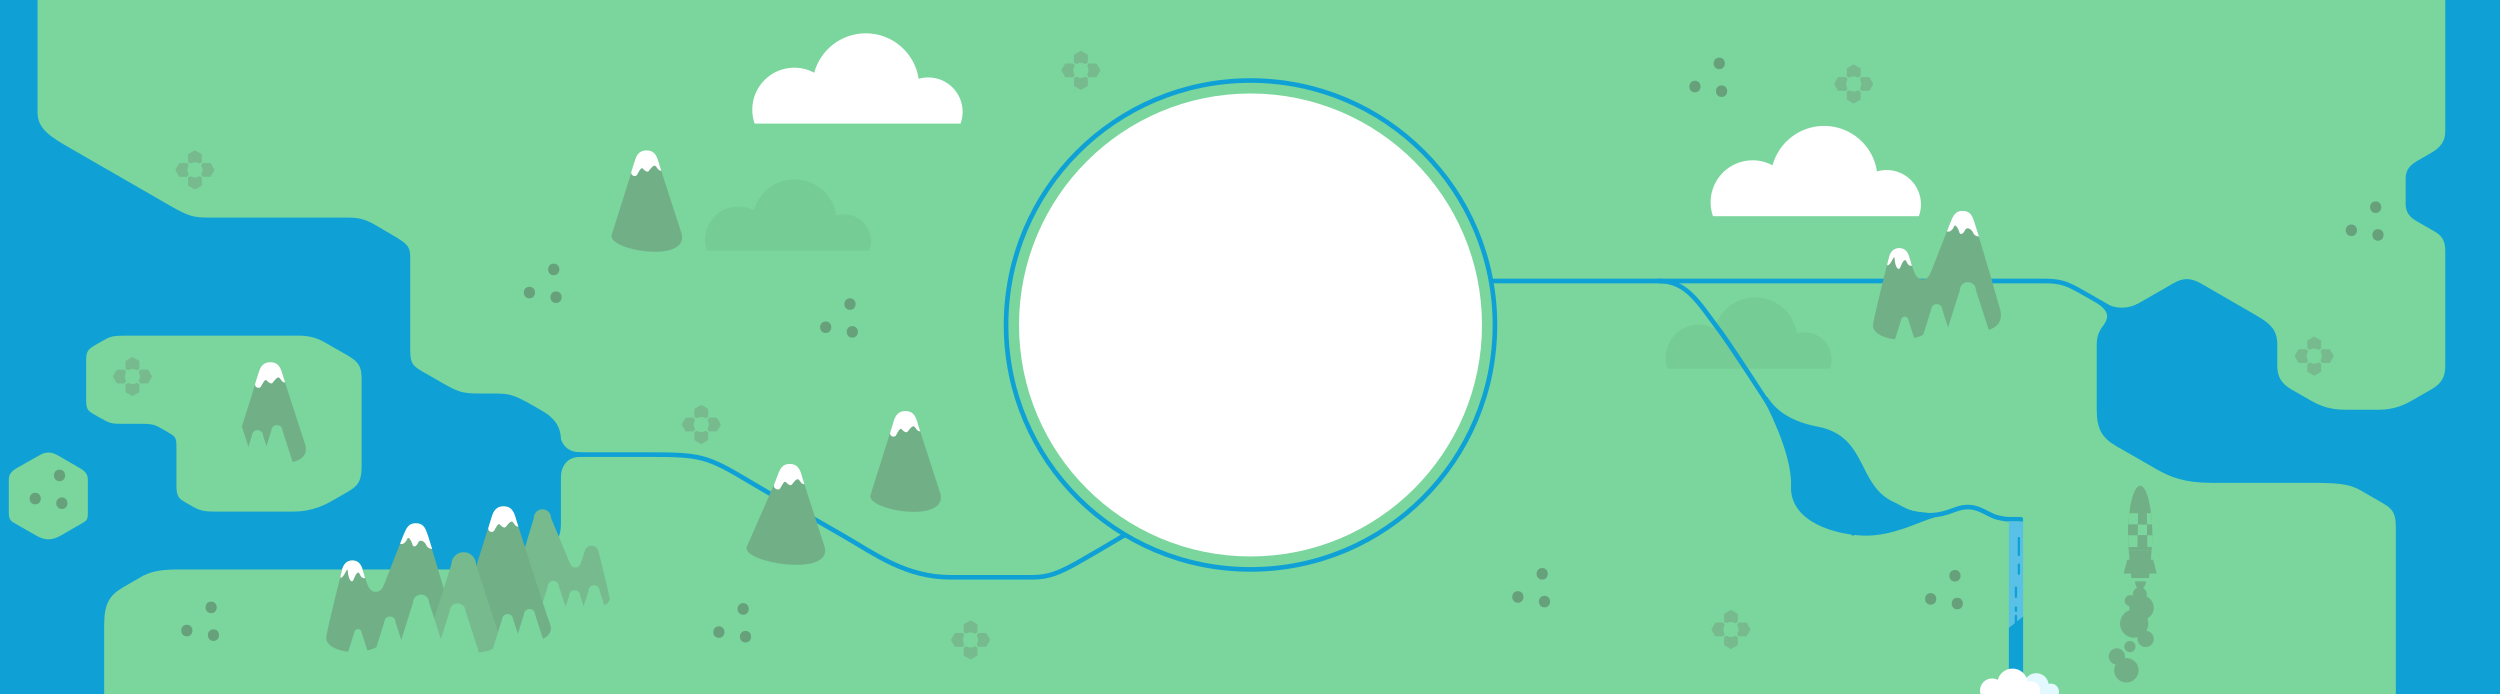 <?xml version="1.0" encoding="utf-8"?>
<!-- Generator: Adobe Illustrator 16.0.0, SVG Export Plug-In . SVG Version: 6.00 Build 0)  -->
<!DOCTYPE svg PUBLIC "-//W3C//DTD SVG 1.1//EN" "http://www.w3.org/Graphics/SVG/1.1/DTD/svg11.dtd">
<svg version="1.1" xmlns="http://www.w3.org/2000/svg" xmlns:xlink="http://www.w3.org/1999/xlink" x="0px" y="0px" width="1080px"
	 height="300px" viewBox="0 0 1080 300" enable-background="new 0 0 1080 300" xml:space="preserve">
<g id="header__x2B__bg">
	<rect fill="#0FA1D6" width="1080" height="300"/>
</g>
<g id="pathway_page">
</g>
<g id="HEADER_GREEN">
	<path fill="#7AD69C" d="M92.405,221c-3.812,0-5.961-0.33-9.096-2.129c-1.254-0.72-1.922-1.104-2.978-1.713
		c-2.717-1.569-4.114-2.27-4.114-7.27s0-13.438,0-17.188s-0.601-4.2-3.477-5.849c-1.201-0.689-2.491-1.432-3.476-2
		c-2.497-1.442-3.985-1.764-8.047-1.764s-5.75,0-8.333,0c-4.583,0-5.339-0.088-9.686-2.592c-0.892-0.514-1.788-1.027-2.553-1.467
		c-2.712-1.558-3.428-2.279-3.428-6.167s0-12.335,0-16.862s0.723-5.098,4.897-7.499c0.716-0.412,1.452-0.833,2.163-1.241
		c3.261-1.871,4.396-2.261,9.959-2.261s70.576,0,74.576,0c5.738,0,8.841,1.392,11.864,3.119c2.722,1.555,5.92,3.383,8.242,4.71
		c4.899,2.8,7.298,4.377,7.298,10.599s0,30.16,0,37.885s-2.254,9.004-7.504,12.035c-0.781,0.45-2.243,1.29-3.921,2.254
		c-4.066,2.336-9.403,5.398-18.325,5.398S96.218,221,92.405,221z"/>
	<path fill="#7AD69C" d="M26.531,231.201c1.941-1.12,6.303-3.637,8.916-5.146c1.925-1.11,2.503-1.479,2.503-4.417s0-11.75,0-14.542
		s-1.887-3.951-3.763-5.042c-3.381-1.965-7.849-4.548-9.137-5.292c-2.993-1.728-5.292-1.669-8.189-0.002
		c-1.273,0.733-5.933,3.329-9.355,5.294c-1.947,1.118-3.692,2.425-3.692,5.042c0,0,0,11.729,0,14.573s1.053,3.539,2.561,4.396
		c2.667,1.516,6.756,3.846,8.969,5.135C19.413,233.571,22.301,233.642,26.531,231.201z"/>
	<path fill="#7AD69C" d="M1051.627,99.936c-1.901-1.092-4.167-2.393-6.991-4.016c-2.286-1.312-5.395-3.032-5.395-7.907
		c0-3.562,0-6.5,0-10.875s2.545-6.169,5.367-7.821c2.356-1.379,4.494-2.63,5.963-3.478c3.383-1.953,5.78-4.619,5.78-8.951
		c0-3.333,0-56.888,0-56.888H16.218c0,0,0,41.318,0,48.652s6.289,10.857,14.733,15.715c15.045,8.655,36.929,21.25,42.267,24.349
		C81.551,93.555,83.791,94,90.301,94h60.083c6.5,0,9.034,1.617,13.604,4.284s0.252,0.106,5.772,3.386s7.457,4.447,7.457,9.28v40.375
		c0,6.25,1.312,6.938,7.131,10.239c2.377,1.349,4.921,2.848,6.816,3.917c7.366,4.156,8.803,4.511,16.486,4.511
		c1.688,0,3.13,0,3.755,0c7.938,0,9.375,0.021,16.753,4.013c2.212,1.197,4.505,2.599,6.397,3.696
		c5.107,2.961,7.763,6.854,7.763,12.358s0,31.385,0,36.016c0,7.308-2.959,9.473-7.611,12.325c-2.649,1.624-3.248,1.86-7.147,4.105
		S221.727,246,215.001,246H78.135c-7.833,0-11.917,0.555-16.333,2.722c-1.937,1.104-6.821,3.909-8.797,5.095
		C47.468,257.138,45,260.513,45,270.138C45,272.596,45,300,45,300h990c0,0,0-64.072,0-70.342s0.005-9.046-5.542-12.233
		c-1.717-0.987-8.08-4.661-9.897-5.706c-4.896-2.814-10.343-3.136-22.343-3.136h-42.019c-11.47,0-17.643-2.468-23.704-5.942
		c-2.754-1.579-11.897-6.84-17.143-9.846c-6.3-3.611-8.563-7.418-8.563-15.905v-28.083c0-6.093,3.099-9.191,8.596-12.348
		c4.247-2.439,18.295-10.497,24.456-14.046c4.523-2.606,7.684-2.434,12.4,0.29c3.199,1.848,15.112,8.758,23.678,13.685
		c6.219,3.577,8.868,6.42,8.868,12.5s0,4.499,0,9.166s1.758,7.675,6.147,10.199c3.048,1.752,5.153,2.95,8.124,4.666
		c4.96,2.864,9.324,4.081,14.991,4.081h14.5c6.667,0,10.948-1.994,14.617-4.112c1.861-1.074,4.581-2.58,8.008-4.573
		c3.329-1.936,6.177-4.26,6.177-10.261c0,0,0-44.916,0-49.479S1055.068,101.912,1051.627,99.936z"/>
</g>
<g id="HEADER_details">
	<polygon fill="#0FA1D6" points="873.957,224.216 873.957,226.498 871.676,224.529 	"/>
	<path fill="#E3F9FF" d="M889.489,298.8c0-1.927-1.562-3.489-3.488-3.489c-0.34,0-0.668,0.049-0.979,0.14
		c-0.391-2.618-2.647-4.626-5.375-4.626c-2.506,0-4.615,1.698-5.242,4.005c-0.604-0.326-1.293-0.51-2.027-0.51
		c-2.357,0-4.268,1.911-4.268,4.269c0,0.495,0.084,0.969,0.239,1.411h20.929C889.416,299.626,889.489,299.222,889.489,298.8z"/>
	<path fill="none" stroke="#0FA1D6" stroke-width="2" stroke-miterlimit="10" d="M643.885,121.388c19,0,70.333,0,109.333,0
		s120.037,0,129.9,0c6.934,0,9.697,1.108,15.14,4.117c5.884,3.253,14.062,8.107,21.74,12.7"/>
	<path fill="#77BA8E" d="M215.181,260.786c0,0,10.139,0,17.087,0c13.764,5.161,32.009,2.547,31.083-2.374
		c-0.927-4.921-4.625-19.483-4.625-19.483c-0.352-1.914-1.425-3.183-3.182-3.183s-2.721,1.176-3.182,3.183l-1.13,3.542
		c-0.548,1.501-1.21,2.703-2.703,2.703c-1.493,0-1.968-0.95-2.703-2.703l-7.787-18.76c0-2.046-1.659-3.706-3.705-3.706
		c-2.047,0-3.706,1.659-3.706,3.706l-4.864,16.211c0,2.046-1.659,3.705-3.705,3.705"/>
	<path fill="#7AD69C" d="M245.866,266.931l-4.409-13.607c0-1.333-1.08-2.413-2.413-2.413c-1.332,0-2.412,1.08-2.412,2.413
		l-4.373,13.872C231.053,270.287,247.561,273.075,245.866,266.931z"/>
	<path fill="#7AD69C" d="M255.068,270.991l-4.409-13.607c0-1.333-1.08-2.413-2.413-2.413c-1.332,0-2.412,1.08-2.412,2.413
		l-4.373,13.872C240.255,274.346,256.763,277.134,255.068,270.991z"/>
	<path fill="#7AD69C" d="M263.458,268.825l-4.409-13.607c0-1.333-1.08-2.413-2.413-2.413c-1.332,0-2.412,1.08-2.412,2.413
		l-4.373,13.872C248.645,272.181,265.153,274.969,263.458,268.825z"/>
	<g>
		<g>
			<path fill="#67A17C" d="M732.218,39.888c3.225,0,3.225-5,0-5S728.993,39.888,732.218,39.888L732.218,39.888z"/>
		</g>
	</g>
	<g>
		<g>
			<path fill="#67A17C" d="M743.718,41.888c3.225,0,3.225-5,0-5S740.493,41.888,743.718,41.888L743.718,41.888z"/>
		</g>
	</g>
	<g>
		<g>
			<path fill="#67A17C" d="M742.718,29.888c3.225,0,3.225-5,0-5S739.493,29.888,742.718,29.888L742.718,29.888z"/>
		</g>
	</g>
	<g>
		<g>
			<path fill="#67A17C" d="M1015.784,101.993c3.225,0,3.225-5,0-5S1012.56,101.993,1015.784,101.993L1015.784,101.993z"/>
		</g>
	</g>
	<g>
		<g>
			<path fill="#67A17C" d="M1027.284,103.993c3.225,0,3.225-5,0-5S1024.06,103.993,1027.284,103.993L1027.284,103.993z"/>
		</g>
	</g>
	<g>
		<g>
			<path fill="#67A17C" d="M1026.284,91.993c3.225,0,3.225-5,0-5S1023.06,91.993,1026.284,91.993L1026.284,91.993z"/>
		</g>
	</g>
	<g>
		<g>
			<path fill="#67A17C" d="M834.051,261.222c3.225,0,3.225-5,0-5S830.826,261.222,834.051,261.222L834.051,261.222z"/>
		</g>
	</g>
	<g>
		<g>
			<path fill="#67A17C" d="M845.551,263.222c3.225,0,3.225-5,0-5S842.326,263.222,845.551,263.222L845.551,263.222z"/>
		</g>
	</g>
	<g>
		<g>
			<path fill="#67A17C" d="M844.551,251.222c3.225,0,3.225-5,0-5S841.326,251.222,844.551,251.222L844.551,251.222z"/>
		</g>
	</g>
	<g>
		<g>
			<path fill="#67A17C" d="M655.718,260.388c3.225,0,3.225-5,0-5S652.493,260.388,655.718,260.388L655.718,260.388z"/>
		</g>
	</g>
	<g>
		<g>
			<path fill="#67A17C" d="M667.218,262.388c3.225,0,3.225-5,0-5S663.993,262.388,667.218,262.388L667.218,262.388z"/>
		</g>
	</g>
	<g>
		<g>
			<path fill="#67A17C" d="M666.218,250.388c3.225,0,3.225-5,0-5S662.993,250.388,666.218,250.388L666.218,250.388z"/>
		</g>
	</g>
	<g>
		<g>
			<path fill="#67A17C" d="M80.718,274.888c3.224,0,3.224-5,0-5S77.494,274.888,80.718,274.888L80.718,274.888z"/>
		</g>
	</g>
	<g>
		<g>
			<path fill="#67A17C" d="M92.218,276.888c3.224,0,3.224-5,0-5S88.994,276.888,92.218,276.888L92.218,276.888z"/>
		</g>
	</g>
	<g>
		<g>
			<path fill="#67A17C" d="M91.218,264.888c3.224,0,3.224-5,0-5S87.994,264.888,91.218,264.888L91.218,264.888z"/>
		</g>
	</g>
	<g>
		<g>
			<path fill="#67A17C" d="M15.218,217.888c3.224,0,3.224-5,0-5S11.994,217.888,15.218,217.888L15.218,217.888z"/>
		</g>
	</g>
	<g>
		<g>
			<path fill="#67A17C" d="M26.718,219.888c3.224,0,3.224-5,0-5S23.494,219.888,26.718,219.888L26.718,219.888z"/>
		</g>
	</g>
	<g>
		<g>
			<path fill="#67A17C" d="M25.718,207.888c3.224,0,3.224-5,0-5S22.494,207.888,25.718,207.888L25.718,207.888z"/>
		</g>
	</g>
	<g>
		<g>
			<path fill="#67A17C" d="M356.695,143.869c3.224,0,3.224-5,0-5S353.471,143.869,356.695,143.869L356.695,143.869z"/>
		</g>
	</g>
	<g>
		<g>
			<path fill="#67A17C" d="M368.195,145.869c3.224,0,3.224-5,0-5S364.971,145.869,368.195,145.869L368.195,145.869z"/>
		</g>
	</g>
	<g>
		<g>
			<path fill="#67A17C" d="M367.195,133.869c3.224,0,3.224-5,0-5S363.971,133.869,367.195,133.869L367.195,133.869z"/>
		</g>
	</g>
	<g>
		<g>
			<path fill="#67A17C" d="M228.718,128.888c3.224,0,3.224-5,0-5S225.494,128.888,228.718,128.888L228.718,128.888z"/>
		</g>
	</g>
	<g>
		<g>
			<path fill="#67A17C" d="M240.218,130.888c3.224,0,3.224-5,0-5S236.994,130.888,240.218,130.888L240.218,130.888z"/>
		</g>
	</g>
	<g>
		<g>
			<path fill="#67A17C" d="M239.218,118.888c3.224,0,3.224-5,0-5S235.994,118.888,239.218,118.888L239.218,118.888z"/>
		</g>
	</g>
	<g>
		<g>
			<path fill="#67A17C" d="M310.551,275.555c3.224,0,3.224-5,0-5S307.327,275.555,310.551,275.555L310.551,275.555z"/>
		</g>
	</g>
	<g>
		<g>
			<path fill="#67A17C" d="M322.051,277.555c3.224,0,3.224-5,0-5S318.827,277.555,322.051,277.555L322.051,277.555z"/>
		</g>
	</g>
	<g>
		<g>
			<path fill="#67A17C" d="M321.051,265.555c3.224,0,3.224-5,0-5S317.827,265.555,321.051,265.555L321.051,265.555z"/>
		</g>
	</g>
	<path fill="#FFFFFF" d="M415.854,48.288c0-8.192-6.641-14.833-14.833-14.833c-1.443,0-2.836,0.21-4.156,0.595
		c-1.661-11.127-11.255-19.662-22.844-19.662c-10.655,0-19.62,7.216-22.287,17.026c-2.562-1.385-5.496-2.171-8.613-2.171
		c-10.021,0-18.146,8.124-18.146,18.146c0,2.103,0.362,4.121,1.02,6h88.958C415.536,51.798,415.854,50.08,415.854,48.288z"/>
	<path fill="#75CC95" d="M791.251,155.245c0-6.46-5.237-11.698-11.698-11.698c-1.138,0-2.236,0.166-3.278,0.469
		c-1.309-8.775-8.875-15.506-18.016-15.506c-8.402,0-15.473,5.69-17.577,13.428c-2.021-1.092-4.335-1.713-6.793-1.713
		c-7.903,0-14.31,6.407-14.31,14.312c0,1.658,0.285,3.25,0.804,4.731h70.159C791.001,158.013,791.251,156.658,791.251,155.245z"/>
	<path fill="#75CC95" d="M376.251,104.245c0-6.46-5.237-11.698-11.698-11.698c-1.138,0-2.236,0.166-3.278,0.469
		c-1.309-8.775-8.875-15.506-18.016-15.506c-8.402,0-15.473,5.69-17.577,13.428c-2.021-1.092-4.335-1.713-6.793-1.713
		c-7.903,0-14.31,6.407-14.31,14.312c0,1.658,0.285,3.25,0.804,4.731h70.159C376.001,107.013,376.251,105.658,376.251,104.245z"/>
	<path fill="#FFFFFF" d="M829.854,88.288c0-8.192-6.641-14.833-14.833-14.833c-1.443,0-2.836,0.21-4.156,0.595
		c-1.66-11.127-11.254-19.662-22.844-19.662c-10.654,0-19.619,7.216-22.287,17.026c-2.562-1.385-5.496-2.171-8.613-2.171
		c-10.021,0-18.145,8.124-18.145,18.146c0,2.103,0.361,4.121,1.02,6h88.959C829.536,91.798,829.854,90.08,829.854,88.288z"/>
	<path fill="#71B087" d="M216.211,278.647c-2.778,0-5.889-0.509-5.889-0.509s-35.333,0-45.333,0c-8,6.25-25.333,3.667-24-3.417
		s6.656-28.043,6.656-28.043c0.506-2.755,2.051-4.581,4.58-4.581c2.53,0,3.916,1.692,4.581,4.581l1.627,5.098
		c0.789,2.161,1.742,3.89,3.89,3.89c2.149,0,2.833-1.367,3.89-3.89l7.99-20.388c1.536-3.188,2.388-5.333,5.333-5.333
		c2.946,0,3.891,1.833,5.333,5.333l7,23.333c0,2.945,2.388,5.333,5.333,5.333c2.946,0,5.333-2.388,5.333-5.333l9.667-30.667
		c1.223-3.48,2.388-5.333,5.333-5.333c2.946,0,4.015,1.916,5.333,5.333c0,0,12.248,38.788,14.739,45.486
		S230.286,278.647,216.211,278.647z"/>
	<path fill="#77BA8E" d="M215.384,273.952l-9.748-30.082c0-2.946-2.388-5.333-5.333-5.333c-2.945,0-5.333,2.388-5.333,5.333
		l-9.667,30.667C182.636,281.37,219.131,287.534,215.384,273.952z"/>
	<path fill="#7AD69C" d="M191.698,279.878l-6.335-19.552c0-1.915-1.552-3.466-3.466-3.466s-3.466,1.552-3.466,3.466l-6.283,19.932
		C170.414,284.7,194.133,288.706,191.698,279.878z"/>
	<path fill="#7AD69C" d="M207.495,283.687l-6.335-19.552c0-1.915-1.552-3.466-3.466-3.466s-3.466,1.552-3.466,3.466l-6.283,19.932
		C186.21,288.508,209.93,292.514,207.495,283.687z"/>
	<path fill="#7AD69C" d="M226.107,281.276l-4.409-13.607c0-1.333-1.08-2.413-2.413-2.413c-1.332,0-2.412,1.08-2.412,2.413
		L212.5,281.54C211.294,284.631,227.802,287.419,226.107,281.276z"/>
	<path fill="#7AD69C" d="M235.581,279.111l-4.409-13.607c0-1.333-1.08-2.413-2.413-2.413c-1.332,0-2.412,1.08-2.412,2.413
		l-4.373,13.872C220.768,282.466,237.276,285.254,235.581,279.111z"/>
	<path fill="#7AD69C" d="M175.26,282.351l-4.409-13.607c0-1.333-1.08-2.413-2.413-2.413c-1.332,0-2.412,1.08-2.412,2.413
		l-4.373,13.872C160.447,285.707,176.955,288.495,175.26,282.351z"/>
	<path fill="#7AD69C" d="M159.216,282.549l-2.968-9.159c0-0.897-0.727-1.624-1.624-1.624c-0.896,0-1.624,0.727-1.624,1.624
		l-2.944,9.337C149.245,284.807,160.357,286.684,159.216,282.549z"/>
	<path fill="#FFFFFF" d="M223.964,227.513c-0.662-1.875-1.094-3.458-1.094-3.458c-0.943-3.667-2.388-5.333-5.333-5.333
		c-2.945,0-4.422,1.729-5.333,5.333l-1.162,3.684c-0.678,1.961,1.76,2.586,2.385,1.586s1.75-3.625,2.5-2.75s2,1.875,2.688,0.938
		s2.188-3.062,3.062-1.812S222.813,227.451,223.964,227.513z"/>
	<path fill="#71B087" d="M406.193,213.053l-9.748-30.082c-2.129-2.084-2.388-5.333-5.333-5.333c-2.945,0-3.755,2.526-5.333,5.333
		l-9.667,30.667C373.445,220.471,409.94,226.635,406.193,213.053z"/>
	<path fill="#FFFFFF" d="M184.87,231.389c-1.255-4.063-2.388-5.333-5.333-5.333c-2.945,0-3.922,1.833-5.333,5.333l-1.373,3.503
		c1.346,0.684,2.721-1.003,3.159-2.191s1.812,1,2.188,2.5s1.75,0.875,2.438-0.75s2.75-0.812,3.625,1.188
		c0.642,1.467,2.438,1.5,2.438,1.5L184.87,231.389z"/>
	<path fill="#FFFFFF" d="M156.806,246.679c-0.665-2.888-2.051-4.581-4.581-4.581c-2.529,0-4.074,1.826-4.58,4.581
		c0,0-0.2,0.791-0.535,2.117c-0.413,1.634,1.004,0.551,1.712-0.782s1.346-2.587,1.417-1.417c0.25,4.167,1.851,5.524,2.5,3.792
		c0.75-2,1.896-4.062,2.562-2.562s1.23,2.075,2.438,1.938C157.489,248.68,156.806,246.679,156.806,246.679z"/>
	<path fill="none" stroke="#0FA1D6" stroke-width="2" stroke-linecap="round" stroke-linejoin="round" stroke-miterlimit="10" d="
		M716.551,121.388c12,0,17,9,26,21s41,63,58,88"/>
	
		<path fill="#0FA1D6" stroke="#0FA1D6" stroke-width="2" stroke-linecap="round" stroke-linejoin="round" stroke-miterlimit="10" d="
		M762.806,172.285c3.971,5.957,10.362,10.71,22.281,13.016c21.131,4.087,15.997,24.645,32.464,32.421
		c5.998,2.833,6.001,4.333,17.334,5c-6,1.667-17.497,8-29.667,7.667c-11.696-0.32-31.16-5.599-30.499-20.379
		S762.806,172.285,762.806,172.285z"/>
	<path fill="none" stroke="#0FA1D6" stroke-width="2" stroke-linecap="round" stroke-linejoin="round" stroke-miterlimit="10" d="
		M809.884,216.366c19.667,8,25.746,7.191,34.728,3.786s12.96,2.056,18.283,3.386c2.543,0.635,4.031,0.765,4.922,0.765
		c0.338,0,4.77,0,5.141,0"/>
	<rect x="867.841" y="225.263" fill="#59C0E6" width="6.13" height="69.232"/>
	<polygon fill="#0FA1D6" points="867.841,271.24 867.841,294.496 873.971,294.496 873.971,266.37 	"/>
	
		<line fill="none" stroke="#0FA1D6" stroke-linecap="round" stroke-miterlimit="10" x1="870.884" y1="253.879" x2="870.884" y2="257.796"/>
	
		<line fill="none" stroke="#0FA1D6" stroke-linecap="round" stroke-miterlimit="10" x1="872.155" y1="243.929" x2="872.155" y2="247.846"/>
	
		<line fill="none" stroke="#0FA1D6" stroke-linecap="round" stroke-miterlimit="10" x1="872.155" y1="232.467" x2="872.155" y2="239.733"/>
	
		<line fill="none" stroke="#0FA1D6" stroke-linecap="round" stroke-miterlimit="10" x1="870.884" y1="266.093" x2="870.884" y2="270.01"/>
	
		<line fill="none" stroke="#0FA1D6" stroke-linecap="round" stroke-miterlimit="10" x1="870.884" y1="262.427" x2="870.884" y2="263.844"/>
	<path fill="#FFFFFF" d="M881.385,298.54c0-2.346-1.901-4.248-4.247-4.248c-0.413,0-0.812,0.06-1.19,0.17
		c-0.476-3.187-3.223-5.63-6.542-5.63c-3.051,0-5.618,2.066-6.382,4.875c-0.734-0.396-1.574-0.622-2.467-0.622
		c-2.87,0-5.196,2.327-5.196,5.197c0,0.602,0.104,1.18,0.292,1.718h25.476C881.295,299.545,881.385,299.053,881.385,298.54z"/>
	<path fill="#FFFFFF" d="M397.55,186.358c-0.662-1.875-1.094-3.458-1.094-3.458c-0.943-3.667-2.388-5.333-5.333-5.333
		c-2.945,0-4.422,1.729-5.333,5.333l-1.162,3.684c-0.678,1.961,1.76,2.586,2.385,1.586s1.75-3.625,2.5-2.75s2,1.875,2.688,0.938
		s2.188-3.062,3.062-1.812S396.399,186.295,397.55,186.358z"/>
	<path fill="#71B087" d="M131.884,192.202l-9.748-30.082c0-2.946-2.388-5.333-5.333-5.333c-2.945,0-5.333,2.388-5.333,5.333
		l-9.667,30.667C99.136,199.62,135.631,205.784,131.884,192.202z"/>
	<path fill="#FFFFFF" d="M123.214,165.263c-0.662-1.875-1.094-3.458-1.094-3.458c-0.943-3.667-2.388-5.333-5.333-5.333
		c-2.945,0-4.422,1.729-5.333,5.333l-1.162,3.684c-0.678,1.961,1.76,2.586,2.385,1.586s1.75-3.625,2.5-2.75s2,1.875,2.688,0.938
		s2.188-3.062,3.062-1.812S122.063,165.201,123.214,165.263z"/>
	<path fill="#71B087" d="M294.384,100.702l-9.748-30.082c0-2.946-2.388-5.333-5.333-5.333c-2.945,0-5.333,2.388-5.333,5.333
		l-9.667,30.667C261.636,108.12,298.131,114.284,294.384,100.702z"/>
	<path fill="#FFFFFF" d="M285.714,73.763c-0.662-1.875-1.094-3.458-1.094-3.458c-0.943-3.667-2.388-5.333-5.333-5.333
		c-2.945,0-4.422,1.729-5.333,5.333l-1.162,3.684c-0.678,1.961,1.76,2.586,2.385,1.586s1.75-3.625,2.5-2.75s2,1.875,2.688,0.938
		s2.188-3.062,3.062-1.812S284.563,73.701,285.714,73.763z"/>
	<g>
		<path fill="#71B087" d="M853.69,143.181c0,0-10.479,0-20.479,0c-8,6.25-25.334,3.667-24-3.417s6.656-28.043,6.656-28.043
			c0.506-2.755,2.051-4.581,4.58-4.581s3.916,1.692,4.58,4.581l1.627,5.098c0.789,2.161,1.742,3.89,3.891,3.89
			s2.832-1.367,3.89-3.89l7.99-20.388c1.536-3.188,2.388-5.333,5.333-5.333s3.891,1.833,5.334,5.333l7,23.333l3.598,12.666
			C867.69,143.931,853.69,143.181,853.69,143.181z"/>
		<path fill="#7AD69C" d="M859.921,144.921l-6.336-19.552c0-1.915-1.552-3.466-3.467-3.466c-1.914,0-3.466,1.552-3.466,3.466
			l-6.283,19.932C838.636,149.742,862.356,153.749,859.921,144.921z"/>
		<path fill="#7AD69C" d="M843.482,147.394l-4.409-13.607c0-1.333-1.08-2.413-2.412-2.413s-2.412,1.08-2.412,2.413l-4.373,13.872
			C828.669,150.749,845.178,153.537,843.482,147.394z"/>
		<path fill="#7AD69C" d="M827.438,147.591l-2.968-9.159c0-0.897-0.728-1.624-1.624-1.624s-1.623,0.727-1.623,1.624l-2.944,9.337
			C817.468,149.85,828.579,151.727,827.438,147.591z"/>
		<path fill="#FFFFFF" d="M853.093,96.431c-1.256-4.063-2.389-5.333-5.334-5.333s-3.922,1.833-5.333,5.333l-1.372,3.503
			c1.346,0.684,2.721-1.003,3.158-2.191s1.812,1,2.188,2.5s1.75,0.875,2.438-0.75s2.75-0.812,3.625,1.188
			c0.642,1.467,2.438,1.5,2.438,1.5L853.093,96.431z"/>
		<path fill="#FFFFFF" d="M825.028,111.721c-0.664-2.888-2.051-4.581-4.58-4.581s-4.074,1.826-4.58,4.581
			c0,0-0.199,0.791-0.535,2.117c-0.412,1.634,1.004,0.551,1.713-0.782c0.707-1.333,1.346-2.587,1.416-1.417
			c0.25,4.167,1.851,5.524,2.5,3.792c0.75-2,1.896-4.062,2.562-2.562s1.23,2.075,2.438,1.938
			C825.712,113.722,825.028,111.721,825.028,111.721z"/>
	</g>
	<path fill="#7AD69C" d="M108.866,197.764l-4.409-13.607c0-1.333-1.08-2.413-2.413-2.413c-1.332,0-2.412,1.08-2.412,2.413
		l-4.373,13.872C94.053,201.12,110.561,203.908,108.866,197.764z"/>
	<path fill="#7AD69C" d="M118.068,201.824l-4.409-13.607c0-1.333-1.08-2.413-2.413-2.413c-1.332,0-2.412,1.08-2.412,2.413
		l-4.373,13.872C103.255,205.179,119.763,207.967,118.068,201.824z"/>
	<path fill="#7AD69C" d="M126.458,199.658l-4.409-13.607c0-1.333-1.08-2.413-2.413-2.413c-1.332,0-2.412,1.08-2.412,2.413
		l-4.373,13.872C111.645,203.014,128.153,205.802,126.458,199.658z"/>
	
		<path fill="#0FA1D6" stroke="#0FA1D6" stroke-width="2" stroke-linecap="round" stroke-linejoin="round" stroke-miterlimit="10" d="
		M907.497,130.854c5.488,4.059,4.095,7.541,1.388,11.201c-2.707,3.659,10.333-3.417,10.333-3.417s6.833-3.917,4.333-6.333
		C921.051,133.638,914.031,135.688,907.497,130.854z"/>
	<g>
		<path fill="#71B087" d="M929.779,230.852c0-11.611-2.339-21.025-5.224-21.025s-5.223,9.414-5.223,21.025
			c0,2.393,0.1,4.69,0.282,6.834h9.882C929.679,235.542,929.779,233.244,929.779,230.852z"/>
		<path fill="#71B087" d="M919.615,237.686c0.451,5.272,1.139,12.036,1.139,12.036h7.624c0,0,0.412-3.78,1.119-12.036H919.615z"/>
		<polygon fill="#71B087" points="923.629,221.71 923.57,226.629 927.523,226.629 927.452,221.71 		"/>
		<path fill="#7AD69C" d="M929.261,221.71h-1.809l0.071,4.919h2.148C929.584,224.904,929.446,223.253,929.261,221.71z"/>
		<path fill="#7AD69C" d="M919.85,221.71c-0.184,1.543-0.323,3.194-0.409,4.919h4.13l0.059-4.919H919.85z"/>
		<path fill="#71B087" d="M919.44,226.629c-0.069,1.365-0.107,2.775-0.107,4.223c0,0.132,0.003,0.26,0.003,0.392h4.18l0.055-4.614
			H919.44z"/>
		<polygon fill="#7AD69C" points="923.57,226.629 923.516,231.243 927.59,231.243 927.523,226.629 		"/>
		<path fill="#71B087" d="M929.779,230.852c0-1.448-0.038-2.858-0.107-4.223h-2.148l0.066,4.614h2.185
			C929.776,231.111,929.779,230.984,929.779,230.852z"/>
		<path fill="#7AD69C" d="M919.336,231.243c0.008,1.744,0.069,3.434,0.177,5.049h3.943l0.06-5.049H919.336z"/>
		<polygon fill="#71B087" points="923.516,231.243 923.456,236.292 927.664,236.292 927.59,231.243 		"/>
		<path fill="#7AD69C" d="M929.774,231.243h-2.185l0.074,5.049h1.936C929.705,234.677,929.767,232.987,929.774,231.243z"/>
	</g>
	<g>
		<circle fill="#71B087" cx="924.401" cy="256.717" r="3.02"/>
		<circle fill="#71B087" cx="925.156" cy="262.506" r="5.285"/>
		<circle fill="#71B087" cx="918.603" cy="289.564" r="5.285"/>
		<circle fill="#71B087" cx="920.29" cy="259.485" r="2.433"/>
		<circle fill="#71B087" cx="920.122" cy="279.317" r="2.433"/>
		<circle fill="#71B087" cx="921.968" cy="269.385" r="6.125"/>
		<circle fill="#71B087" cx="926.917" cy="276.013" r="3.524"/>
		<circle fill="#71B087" cx="914.481" cy="283.576" r="3.524"/>
	</g>
	<polygon fill="#71B087" points="917.405,247.763 920.78,247.763 920.78,241.763 918.968,241.763 	"/>
	<polygon fill="#71B087" points="931.718,247.763 928.343,247.763 928.343,241.763 930.155,241.763 	"/>
	<path fill="#71B087" d="M922.426,251.097c-0.436,1.816,1.989,4.625,1.989,4.625s2.705-2.521,2.705-4.551
		C923.885,251.17,922.426,251.097,922.426,251.097z"/>
	
		<path fill="#0FA1D6" stroke="#0FA1D6" stroke-width="2" stroke-linecap="round" stroke-linejoin="round" stroke-miterlimit="10" d="
		M250.617,196.391c-6.827,0-9.303,5.273-9.303,9.825s-4.005-14.539-4.005-14.539l3.89-2.344
		C241.2,189.333,242.489,196.391,250.617,196.391z"/>
	<path fill="none" stroke="#0FA1D6" stroke-width="2" stroke-miterlimit="10" d="M234.218,196.388c0,0,15.77,0,45.77,0
		c22.634,0,25.157,0.527,43.573,11.544c10.95,6.55,29.432,16.936,41.6,24.006c12.825,7.452,26.381,17.45,45.381,17.45
		s-0.326,0,35.674,0c6.81,0,11.638-2.102,18.804-6.066c3.769-2.085,16.481-9.541,21.106-12.336"/>
	<circle fill="none" stroke="#0FA1D6" stroke-width="2" stroke-miterlimit="10" cx="540.218" cy="140.389" r="105.597"/>
	<path fill="#71B087" d="M356.223,236.151l-9.748-30.082c-1.132-3.057-2.388-5.333-5.333-5.333c-2.945,0-3.138,1.525-5.333,5.333
		l-13.189,30.11C319.953,243.013,359.97,249.733,356.223,236.151z"/>
	<path fill="#FFFFFF" d="M347.553,209.213c-0.662-1.875-1.094-3.458-1.094-3.458c-0.943-3.667-2.388-5.333-5.333-5.333
		c-2.945,0-4.038,1.661-5.333,5.333l-1.363,3.48c-0.678,1.961,1.961,2.79,2.586,1.79s1.75-3.625,2.5-2.75s2,1.875,2.688,0.938
		s2.188-3.062,3.062-1.812S346.402,209.15,347.553,209.213z"/>
</g>
<g id="HEADER_pathway_page">
</g>
<g id="HEADER_circle">
	<g>
		<g>
			<g>
				<g>
					<path fill="#77BA8E" d="M304.6,183.388c0-0.068,0.018-0.136,0.054-0.197l1.492-2.585c0.071-0.123,0.202-0.198,0.343-0.198
						h2.985c0.141,0,0.271,0.076,0.343,0.198l1.492,2.585c0.071,0.122,0.071,0.272,0,0.396l-1.492,2.585
						c-0.071,0.122-0.202,0.197-0.343,0.197h-2.985c-0.141,0-0.272-0.075-0.343-0.197l-1.492-2.585
						C304.618,183.525,304.6,183.457,304.6,183.388z"/>
				</g>
			</g>
			<g>
				<g>
					<path fill="#77BA8E" d="M294.527,183.388c0-0.068,0.018-0.136,0.054-0.197l1.492-2.585c0.071-0.123,0.202-0.198,0.343-0.198
						h2.985c0.142,0,0.271,0.076,0.343,0.198l1.492,2.585c0.071,0.122,0.071,0.272,0,0.396l-1.492,2.585
						c-0.071,0.122-0.201,0.197-0.343,0.197h-2.985c-0.141,0-0.272-0.075-0.343-0.197l-1.492-2.585
						C294.545,183.525,294.527,183.457,294.527,183.388z"/>
				</g>
			</g>
			<g>
				<g>
					<path fill="#77BA8E" d="M302.944,181.732c-0.068,0-0.137-0.018-0.198-0.053l-2.584-1.492c-0.123-0.071-0.198-0.201-0.198-0.343
						v-2.984c0-0.142,0.075-0.272,0.198-0.343l2.584-1.492c0.123-0.071,0.273-0.071,0.396,0l2.585,1.492
						c0.123,0.071,0.198,0.201,0.198,0.343v2.984c0,0.142-0.075,0.272-0.198,0.343l-2.585,1.492
						C303.081,181.715,303.012,181.732,302.944,181.732z"/>
				</g>
			</g>
			<g>
				<g>
					<path fill="#77BA8E" d="M302.944,191.805c-0.068,0-0.137-0.018-0.198-0.053l-2.584-1.492c-0.123-0.071-0.198-0.201-0.198-0.343
						v-2.984c0-0.142,0.075-0.272,0.198-0.343l2.584-1.492c0.123-0.071,0.273-0.071,0.396,0l2.585,1.492
						c0.123,0.071,0.198,0.201,0.198,0.343v2.984c0,0.142-0.075,0.272-0.198,0.343l-2.585,1.492
						C303.081,191.787,303.012,191.805,302.944,191.805z"/>
				</g>
			</g>
		</g>
		<circle fill="#7AD69C" cx="302.944" cy="183.388" r="3.273"/>
	</g>
	<g>
		<g>
			<g>
				<g>
					<path fill="#77BA8E" d="M420.928,276.444c0-0.068,0.018-0.136,0.054-0.197l1.492-2.585c0.071-0.123,0.202-0.198,0.343-0.198
						h2.985c0.141,0,0.271,0.076,0.343,0.198l1.492,2.585c0.071,0.122,0.071,0.272,0,0.396l-1.492,2.585
						c-0.071,0.122-0.202,0.197-0.343,0.197h-2.985c-0.141,0-0.272-0.075-0.343-0.197l-1.492-2.585
						C420.946,276.581,420.928,276.512,420.928,276.444z"/>
				</g>
			</g>
			<g>
				<g>
					<path fill="#77BA8E" d="M410.856,276.444c0-0.068,0.018-0.136,0.054-0.197l1.492-2.585c0.071-0.123,0.202-0.198,0.343-0.198
						h2.985c0.142,0,0.271,0.076,0.343,0.198l1.492,2.585c0.071,0.122,0.071,0.272,0,0.396l-1.492,2.585
						c-0.071,0.122-0.201,0.197-0.343,0.197h-2.985c-0.141,0-0.272-0.075-0.343-0.197l-1.492-2.585
						C410.874,276.581,410.856,276.512,410.856,276.444z"/>
				</g>
			</g>
			<g>
				<g>
					<path fill="#77BA8E" d="M419.273,274.788c-0.068,0-0.137-0.018-0.198-0.053l-2.584-1.492c-0.123-0.071-0.198-0.201-0.198-0.343
						v-2.984c0-0.142,0.075-0.272,0.198-0.343l2.584-1.492c0.123-0.071,0.273-0.071,0.396,0l2.585,1.492
						c0.123,0.071,0.198,0.201,0.198,0.343v2.984c0,0.142-0.075,0.272-0.198,0.343l-2.585,1.492
						C419.41,274.771,419.341,274.788,419.273,274.788z"/>
				</g>
			</g>
			<g>
				<g>
					<path fill="#77BA8E" d="M419.273,284.86c-0.068,0-0.137-0.018-0.198-0.053l-2.584-1.492c-0.123-0.071-0.198-0.201-0.198-0.343
						v-2.984c0-0.142,0.075-0.272,0.198-0.343l2.584-1.492c0.123-0.071,0.273-0.071,0.396,0l2.585,1.492
						c0.123,0.071,0.198,0.201,0.198,0.343v2.984c0,0.142-0.075,0.272-0.198,0.343l-2.585,1.492
						C419.41,284.842,419.341,284.86,419.273,284.86z"/>
				</g>
			</g>
		</g>
		<circle fill="#7AD69C" cx="419.273" cy="276.444" r="3.273"/>
	</g>
	<g>
		<g>
			<g>
				<g>
					<path fill="#77BA8E" d="M749.424,271.922c0-0.068,0.019-0.136,0.054-0.197l1.492-2.585c0.07-0.123,0.201-0.198,0.342-0.198
						h2.985c0.142,0,0.271,0.076,0.343,0.198l1.492,2.585c0.07,0.122,0.07,0.272,0,0.396l-1.492,2.585
						c-0.071,0.122-0.201,0.197-0.343,0.197h-2.985c-0.141,0-0.271-0.075-0.342-0.197l-1.492-2.585
						C749.442,272.06,749.424,271.991,749.424,271.922z"/>
				</g>
			</g>
			<g>
				<g>
					<path fill="#77BA8E" d="M739.352,271.922c0-0.068,0.019-0.136,0.054-0.197l1.492-2.585c0.07-0.123,0.201-0.198,0.342-0.198
						h2.985c0.142,0,0.271,0.076,0.343,0.198l1.492,2.585c0.07,0.122,0.07,0.272,0,0.396l-1.492,2.585
						c-0.071,0.122-0.201,0.197-0.343,0.197h-2.985c-0.141,0-0.271-0.075-0.342-0.197l-1.492-2.585
						C739.37,272.06,739.352,271.991,739.352,271.922z"/>
				</g>
			</g>
			<g>
				<g>
					<path fill="#77BA8E" d="M747.769,270.267c-0.068,0-0.137-0.018-0.198-0.053l-2.585-1.492c-0.122-0.071-0.197-0.201-0.197-0.343
						v-2.984c0-0.142,0.075-0.272,0.197-0.343l2.585-1.492c0.122-0.071,0.272-0.071,0.396,0l2.585,1.492
						c0.122,0.071,0.198,0.201,0.198,0.343v2.984c0,0.142-0.076,0.272-0.198,0.343l-2.585,1.492
						C747.905,270.249,747.837,270.267,747.769,270.267z"/>
				</g>
			</g>
			<g>
				<g>
					<path fill="#77BA8E" d="M747.769,280.339c-0.068,0-0.137-0.018-0.198-0.053l-2.585-1.492c-0.122-0.071-0.197-0.201-0.197-0.343
						v-2.984c0-0.142,0.075-0.272,0.197-0.343l2.585-1.492c0.122-0.071,0.272-0.071,0.396,0l2.585,1.492
						c0.122,0.071,0.198,0.201,0.198,0.343v2.984c0,0.142-0.076,0.272-0.198,0.343l-2.585,1.492
						C747.905,280.321,747.837,280.339,747.769,280.339z"/>
				</g>
			</g>
		</g>
		<circle fill="#7AD69C" cx="747.769" cy="271.922" r="3.273"/>
	</g>
	<g>
		<g>
			<g>
				<g>
					<path fill="#77BA8E" d="M468.6,30.388c0-0.068,0.019-0.136,0.054-0.197l1.492-2.585c0.07-0.123,0.201-0.198,0.342-0.198h2.985
						c0.142,0,0.271,0.076,0.343,0.198l1.492,2.585c0.07,0.122,0.07,0.272,0,0.396l-1.492,2.585
						c-0.071,0.122-0.201,0.197-0.343,0.197h-2.985c-0.141,0-0.271-0.075-0.342-0.197l-1.492-2.585
						C468.618,30.525,468.6,30.457,468.6,30.388z"/>
				</g>
			</g>
			<g>
				<g>
					<path fill="#77BA8E" d="M458.527,30.388c0-0.068,0.019-0.136,0.054-0.197l1.492-2.585c0.07-0.123,0.201-0.198,0.342-0.198
						h2.985c0.142,0,0.271,0.076,0.343,0.198l1.492,2.585c0.07,0.122,0.07,0.272,0,0.396l-1.492,2.585
						c-0.071,0.122-0.201,0.197-0.343,0.197h-2.985c-0.141,0-0.271-0.075-0.342-0.197l-1.492-2.585
						C458.546,30.525,458.527,30.457,458.527,30.388z"/>
				</g>
			</g>
			<g>
				<g>
					<path fill="#77BA8E" d="M466.944,28.732c-0.068,0-0.137-0.018-0.198-0.053l-2.585-1.492c-0.122-0.071-0.197-0.201-0.197-0.343
						V23.86c0-0.142,0.075-0.272,0.197-0.343l2.585-1.492c0.122-0.071,0.272-0.071,0.396,0l2.585,1.492
						c0.122,0.071,0.198,0.201,0.198,0.343v2.984c0,0.142-0.076,0.272-0.198,0.343l-2.585,1.492
						C467.081,28.715,467.013,28.732,466.944,28.732z"/>
				</g>
			</g>
			<g>
				<g>
					<path fill="#77BA8E" d="M466.944,38.805c-0.068,0-0.137-0.018-0.198-0.053l-2.585-1.492c-0.122-0.071-0.197-0.201-0.197-0.343
						v-2.984c0-0.142,0.075-0.272,0.197-0.343l2.585-1.492c0.122-0.071,0.272-0.071,0.396,0l2.585,1.492
						c0.122,0.071,0.198,0.201,0.198,0.343v2.984c0,0.142-0.076,0.272-0.198,0.343l-2.585,1.492
						C467.081,38.787,467.013,38.805,466.944,38.805z"/>
				</g>
			</g>
		</g>
		<circle fill="#7AD69C" cx="466.944" cy="30.388" r="3.273"/>
	</g>
	<g>
		<g>
			<g>
				<g>
					<path fill="#77BA8E" d="M802.449,36.269c0-0.068,0.019-0.136,0.054-0.197l1.492-2.585c0.07-0.123,0.201-0.198,0.342-0.198
						h2.985c0.142,0,0.271,0.076,0.343,0.198l1.492,2.585c0.07,0.122,0.07,0.272,0,0.396l-1.492,2.585
						c-0.071,0.122-0.201,0.197-0.343,0.197h-2.985c-0.141,0-0.271-0.075-0.342-0.197l-1.492-2.585
						C802.468,36.406,802.449,36.337,802.449,36.269z"/>
				</g>
			</g>
			<g>
				<g>
					<path fill="#77BA8E" d="M792.377,36.269c0-0.068,0.019-0.136,0.054-0.197l1.492-2.585c0.07-0.123,0.201-0.198,0.342-0.198
						h2.985c0.142,0,0.271,0.076,0.343,0.198l1.492,2.585c0.07,0.122,0.07,0.272,0,0.396l-1.492,2.585
						c-0.071,0.122-0.201,0.197-0.343,0.197h-2.985c-0.141,0-0.271-0.075-0.342-0.197l-1.492-2.585
						C792.396,36.406,792.377,36.337,792.377,36.269z"/>
				</g>
			</g>
			<g>
				<g>
					<path fill="#77BA8E" d="M800.794,34.613c-0.068,0-0.137-0.018-0.198-0.053l-2.585-1.492c-0.122-0.071-0.197-0.201-0.197-0.343
						v-2.984c0-0.142,0.075-0.272,0.197-0.343l2.585-1.492c0.122-0.071,0.272-0.071,0.396,0l2.585,1.492
						c0.122,0.071,0.198,0.201,0.198,0.343v2.984c0,0.142-0.076,0.272-0.198,0.343l-2.585,1.492
						C800.931,34.596,800.862,34.613,800.794,34.613z"/>
				</g>
			</g>
			<g>
				<g>
					<path fill="#77BA8E" d="M800.794,44.686c-0.068,0-0.137-0.018-0.198-0.053l-2.585-1.492c-0.122-0.071-0.197-0.201-0.197-0.343
						v-2.984c0-0.142,0.075-0.272,0.197-0.343l2.585-1.492c0.122-0.071,0.272-0.071,0.396,0l2.585,1.492
						c0.122,0.071,0.198,0.201,0.198,0.343v2.984c0,0.142-0.076,0.272-0.198,0.343l-2.585,1.492
						C800.931,44.667,800.862,44.686,800.794,44.686z"/>
				</g>
			</g>
		</g>
		<circle fill="#7AD69C" cx="800.794" cy="36.269" r="3.273"/>
	</g>
	<g>
		<g>
			<g>
				<g>
					<path fill="#77BA8E" d="M1001.4,153.844c0-0.068,0.019-0.136,0.054-0.197l1.492-2.585c0.07-0.123,0.201-0.198,0.342-0.198
						h2.985c0.142,0,0.271,0.076,0.343,0.198l1.492,2.585c0.07,0.122,0.07,0.272,0,0.396l-1.492,2.585
						c-0.071,0.122-0.201,0.197-0.343,0.197h-2.985c-0.141,0-0.271-0.075-0.342-0.197l-1.492-2.585
						C1001.419,153.981,1001.4,153.913,1001.4,153.844z"/>
				</g>
			</g>
			<g>
				<g>
					<path fill="#77BA8E" d="M991.328,153.844c0-0.068,0.019-0.136,0.054-0.197l1.492-2.585c0.07-0.123,0.201-0.198,0.342-0.198
						h2.985c0.142,0,0.271,0.076,0.343,0.198l1.492,2.585c0.07,0.122,0.07,0.272,0,0.396l-1.492,2.585
						c-0.071,0.122-0.201,0.197-0.343,0.197h-2.985c-0.141,0-0.271-0.075-0.342-0.197l-1.492-2.585
						C991.347,153.981,991.328,153.913,991.328,153.844z"/>
				</g>
			</g>
			<g>
				<g>
					<path fill="#77BA8E" d="M999.745,152.188c-0.068,0-0.137-0.018-0.198-0.053l-2.585-1.492c-0.122-0.071-0.197-0.201-0.197-0.343
						v-2.984c0-0.142,0.075-0.272,0.197-0.343l2.585-1.492c0.122-0.071,0.272-0.071,0.396,0l2.585,1.492
						c0.122,0.071,0.198,0.201,0.198,0.343v2.984c0,0.142-0.076,0.272-0.198,0.343l-2.585,1.492
						C999.882,152.171,999.813,152.188,999.745,152.188z"/>
				</g>
			</g>
			<g>
				<g>
					<path fill="#77BA8E" d="M999.745,162.261c-0.068,0-0.137-0.018-0.198-0.053l-2.585-1.492c-0.122-0.071-0.197-0.201-0.197-0.343
						v-2.984c0-0.142,0.075-0.272,0.197-0.343l2.585-1.492c0.122-0.071,0.272-0.071,0.396,0l2.585,1.492
						c0.122,0.071,0.198,0.201,0.198,0.343v2.984c0,0.142-0.076,0.272-0.198,0.343l-2.585,1.492
						C999.882,162.243,999.813,162.261,999.745,162.261z"/>
				</g>
			</g>
		</g>
		<circle fill="#7AD69C" cx="999.745" cy="153.844" r="3.273"/>
	</g>
	<g>
		<g>
			<g>
				<g>
					<path fill="#77BA8E" d="M58.873,162.662c0-0.068,0.018-0.136,0.054-0.197l1.492-2.585c0.071-0.123,0.202-0.198,0.343-0.198
						h2.985c0.141,0,0.271,0.076,0.343,0.198l1.492,2.585c0.071,0.122,0.071,0.272,0,0.396l-1.492,2.585
						c-0.071,0.122-0.202,0.197-0.343,0.197h-2.985c-0.141,0-0.272-0.075-0.343-0.197l-1.492-2.585
						C58.891,162.799,58.873,162.73,58.873,162.662z"/>
				</g>
			</g>
			<g>
				<g>
					<path fill="#77BA8E" d="M48.801,162.662c0-0.068,0.018-0.136,0.054-0.197l1.492-2.585c0.071-0.123,0.202-0.198,0.343-0.198
						h2.985c0.142,0,0.271,0.076,0.343,0.198l1.492,2.585c0.071,0.122,0.071,0.272,0,0.396l-1.492,2.585
						c-0.071,0.122-0.201,0.197-0.343,0.197h-2.985c-0.141,0-0.272-0.075-0.343-0.197l-1.492-2.585
						C48.819,162.799,48.801,162.73,48.801,162.662z"/>
				</g>
			</g>
			<g>
				<g>
					<path fill="#77BA8E" d="M57.218,161.006c-0.068,0-0.137-0.018-0.198-0.053l-2.584-1.492c-0.123-0.071-0.198-0.201-0.198-0.343
						v-2.984c0-0.142,0.075-0.272,0.198-0.343l2.584-1.492c0.123-0.071,0.273-0.071,0.396,0L60,155.791
						c0.123,0.071,0.198,0.201,0.198,0.343v2.984c0,0.142-0.075,0.272-0.198,0.343l-2.585,1.492
						C57.354,160.988,57.286,161.006,57.218,161.006z"/>
				</g>
			</g>
			<g>
				<g>
					<path fill="#77BA8E" d="M57.218,171.078c-0.068,0-0.137-0.018-0.198-0.053l-2.584-1.492c-0.123-0.071-0.198-0.201-0.198-0.343
						v-2.984c0-0.142,0.075-0.272,0.198-0.343l2.584-1.492c0.123-0.071,0.273-0.071,0.396,0L60,165.863
						c0.123,0.071,0.198,0.201,0.198,0.343v2.984c0,0.142-0.075,0.272-0.198,0.343l-2.585,1.492
						C57.354,171.06,57.286,171.078,57.218,171.078z"/>
				</g>
			</g>
		</g>
		<circle fill="#7AD69C" cx="57.218" cy="162.662" r="3.273"/>
	</g>
	<g>
		<g>
			<g>
				<g>
					<path fill="#77BA8E" d="M85.873,73.388c0-0.068,0.018-0.136,0.054-0.197l1.492-2.585c0.071-0.123,0.202-0.198,0.343-0.198
						h2.985c0.141,0,0.271,0.076,0.343,0.198l1.492,2.585c0.071,0.122,0.071,0.272,0,0.396l-1.492,2.585
						c-0.071,0.122-0.202,0.197-0.343,0.197h-2.985c-0.141,0-0.272-0.075-0.343-0.197l-1.492-2.585
						C85.891,73.525,85.873,73.457,85.873,73.388z"/>
				</g>
			</g>
			<g>
				<g>
					<path fill="#77BA8E" d="M75.801,73.388c0-0.068,0.018-0.136,0.054-0.197l1.492-2.585c0.071-0.123,0.202-0.198,0.343-0.198
						h2.985c0.142,0,0.271,0.076,0.343,0.198l1.492,2.585c0.071,0.122,0.071,0.272,0,0.396l-1.492,2.585
						c-0.071,0.122-0.201,0.197-0.343,0.197h-2.985c-0.141,0-0.272-0.075-0.343-0.197l-1.492-2.585
						C75.819,73.525,75.801,73.457,75.801,73.388z"/>
				</g>
			</g>
			<g>
				<g>
					<path fill="#77BA8E" d="M84.218,71.732c-0.068,0-0.137-0.018-0.198-0.053l-2.584-1.492c-0.123-0.071-0.198-0.201-0.198-0.343
						V66.86c0-0.142,0.075-0.272,0.198-0.343l2.584-1.492c0.123-0.071,0.273-0.071,0.396,0L87,66.517
						c0.123,0.071,0.198,0.201,0.198,0.343v2.984c0,0.142-0.075,0.272-0.198,0.343l-2.585,1.492
						C84.354,71.715,84.286,71.732,84.218,71.732z"/>
				</g>
			</g>
			<g>
				<g>
					<path fill="#77BA8E" d="M84.218,81.805c-0.068,0-0.137-0.018-0.198-0.053l-2.584-1.492c-0.123-0.071-0.198-0.201-0.198-0.343
						v-2.984c0-0.142,0.075-0.272,0.198-0.343l2.584-1.492c0.123-0.071,0.273-0.071,0.396,0L87,76.589
						c0.123,0.071,0.198,0.201,0.198,0.343v2.984c0,0.142-0.075,0.272-0.198,0.343l-2.585,1.492
						C84.354,81.787,84.286,81.805,84.218,81.805z"/>
				</g>
			</g>
		</g>
		<circle fill="#7AD69C" cx="84.218" cy="73.388" r="3.273"/>
	</g>
	<g>
		<circle fill="#FFFFFF" stroke="#FFFFFF" stroke-width="30" stroke-miterlimit="10" cx="540.218" cy="140.389" r="85"/>
		<g>
			<defs>
				<polygon id="SVGID_1_" points="537.218,155.389 628.218,269.389 663.218,18.389 537.218,18.389 				"/>
			</defs>
			<clipPath id="SVGID_2_">
				<use xlink:href="#SVGID_1_"  overflow="visible"/>
			</clipPath>
		</g>
	</g>
</g>
</svg>
